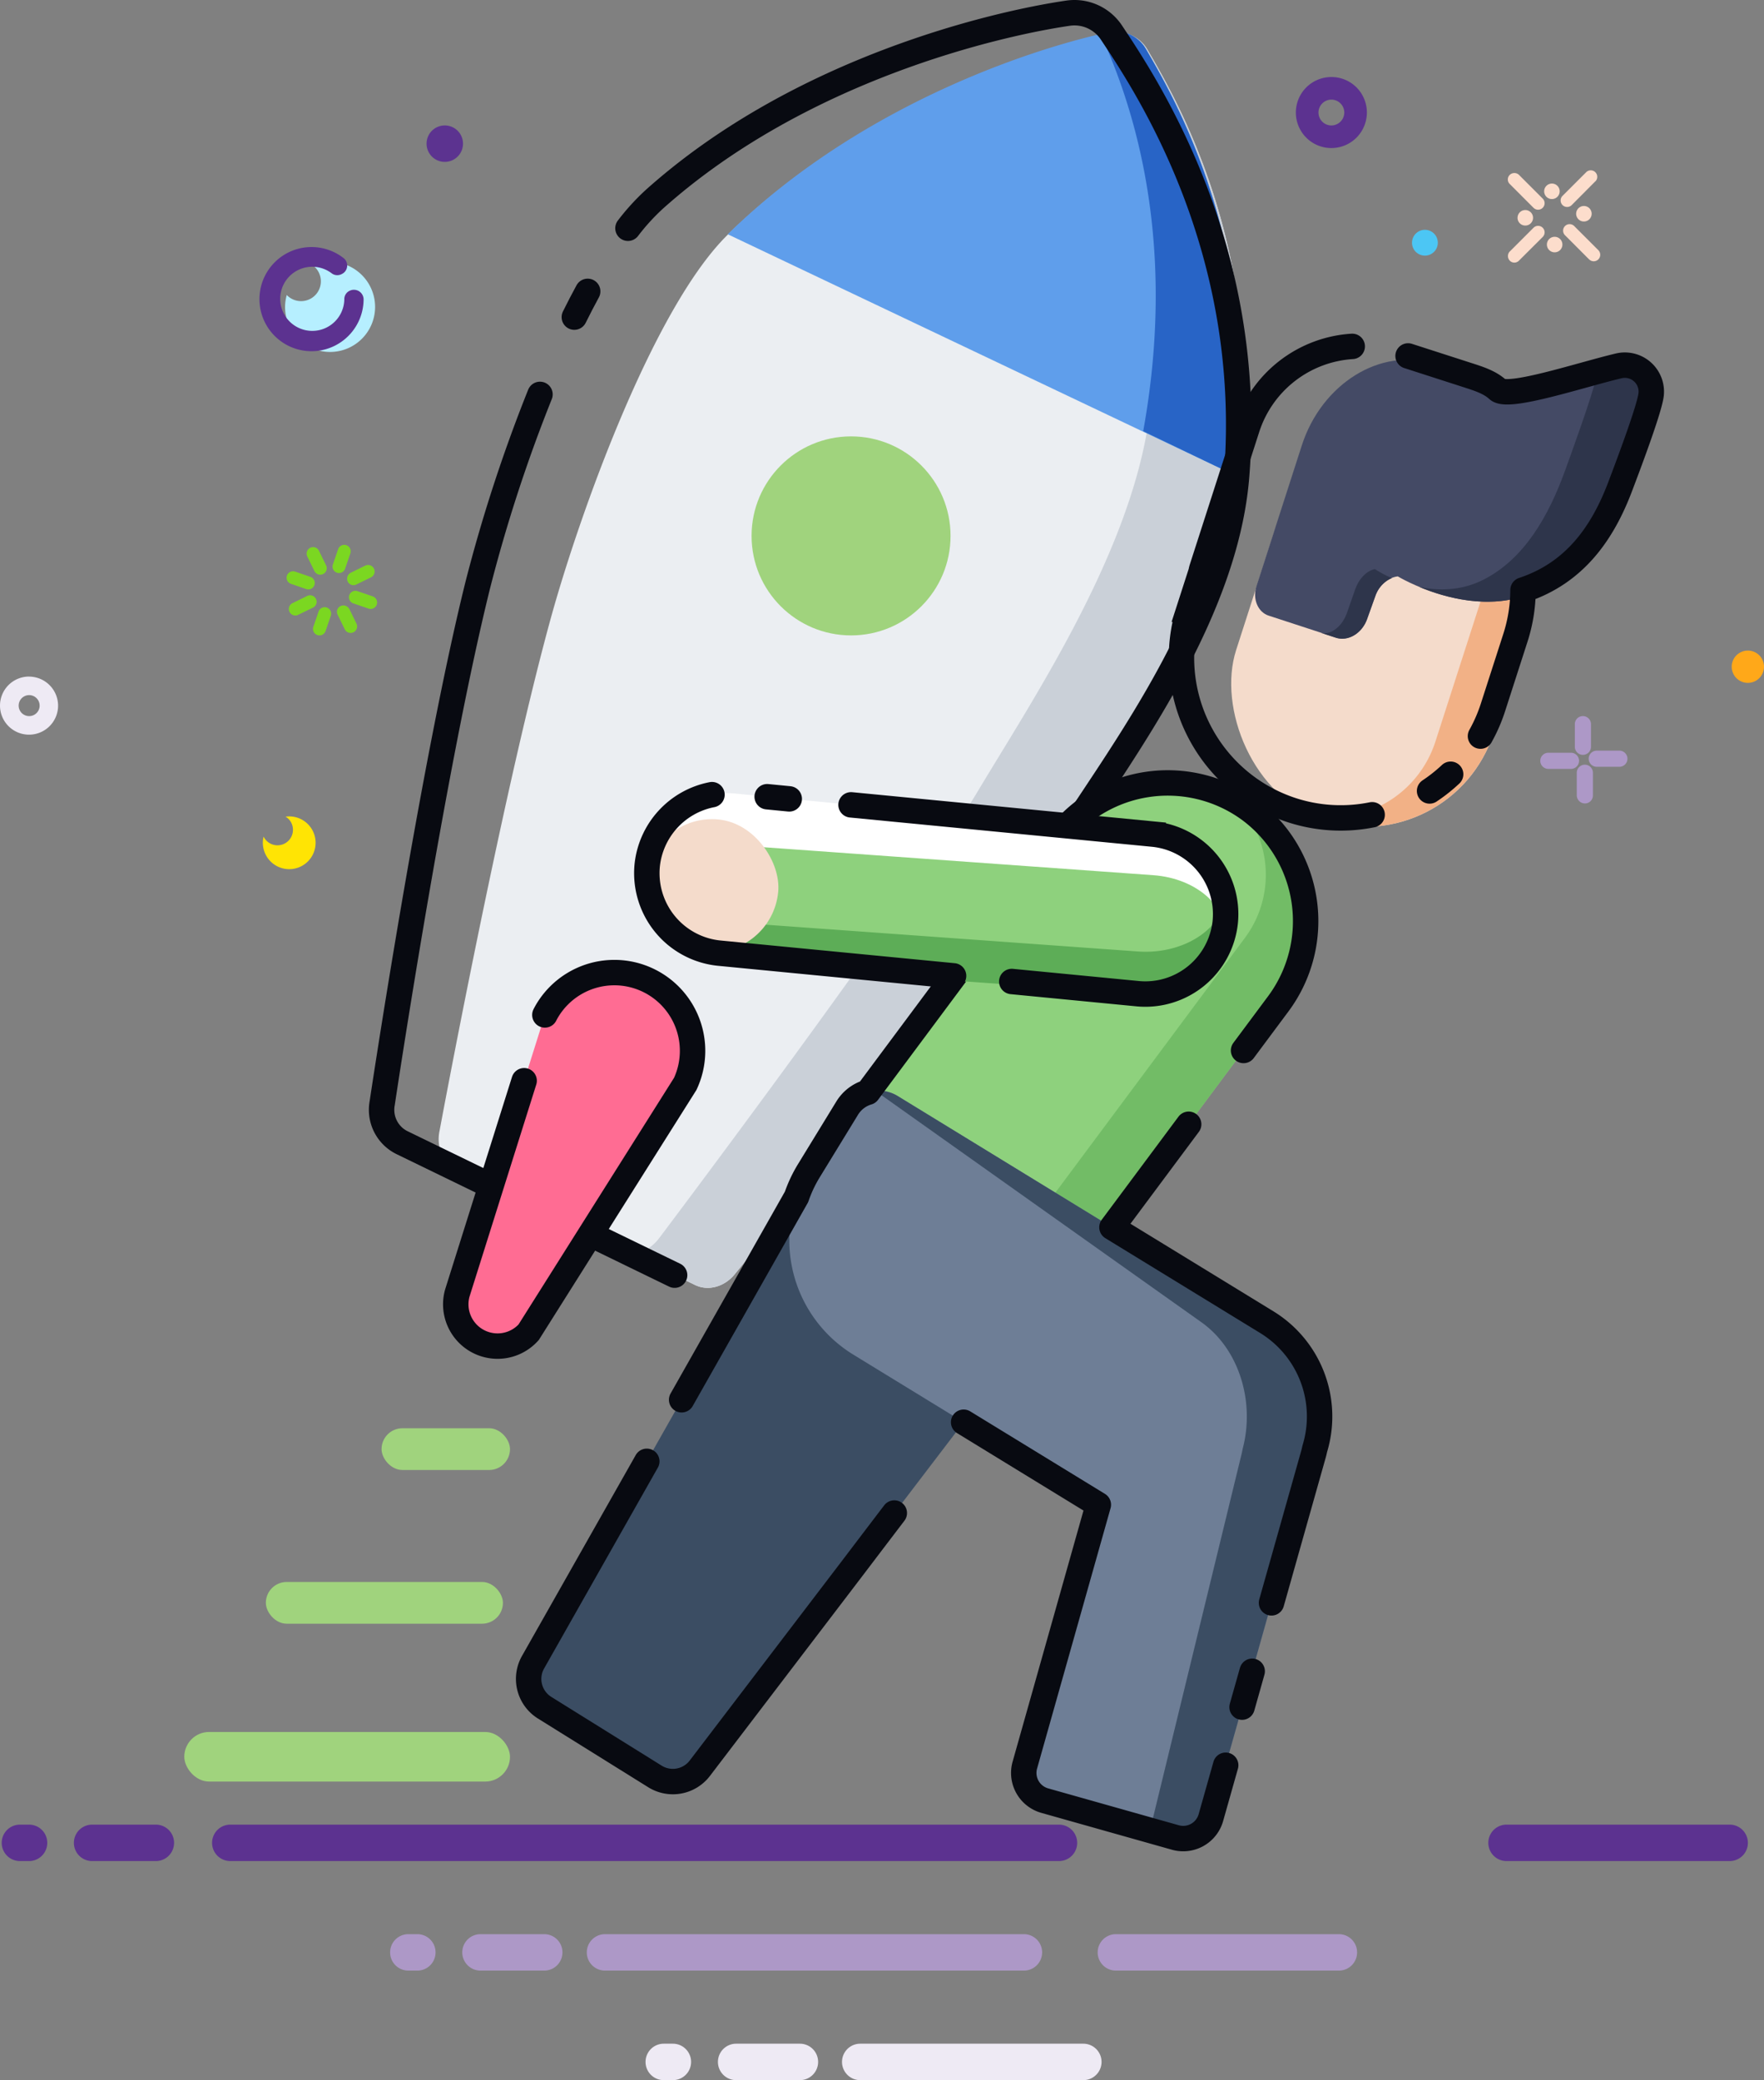 <svg xmlns="http://www.w3.org/2000/svg" viewBox="0 0 832.67 981.62"><rect x="0" y="0" width="832.67" height="981.62" fill="#808080" stroke="none"/><defs><style>.cls-1{fill:#5c3290;}.cls-2{fill:#ad98c7;}.cls-3{fill:#eeeaf4;}.cls-4{fill:#b6efff;}.cls-5{fill:#4cc6f4;}.cls-6{fill:#5c3390;}.cls-7{fill:#ffa819;}.cls-8{fill:#ffe404;}.cls-9{fill:#fcddcc;}.cls-10{fill:#7bd721;}.cls-11{fill:#ebeef2;}.cls-12{fill:#cad0d8;}.cls-13{fill:#5f9eeb;}.cls-14{fill:#2864c6;}.cls-15{fill:#a0d37d;}.cls-16,.cls-22{fill:none;stroke:#080a11;stroke-linecap:round;stroke-width:12px;}.cls-16{stroke-miterlimit:10;}.cls-17{fill:#ff6c93;}.cls-18{fill:#f4dbcb;}.cls-19{fill:#f2b186;}.cls-20{fill:#444a65;}.cls-21{fill:#2e354b;}.cls-22{stroke-linejoin:round;}.cls-23{fill:#8ed17d;}.cls-24,.cls-28{fill:#5dad57;}.cls-24{opacity:0.58;}.cls-25{fill:#3b4d63;}.cls-26{fill:#6e7e96;}.cls-27{fill:#fff;}</style></defs><title>资源 1</title><g id="图层_2" data-name="图层 2"><g id="图层_2-2" data-name="图层 2"><g id="图层_1-2" data-name="图层 1"><g id="_编组_" data-name="&lt;编组&gt;"><g id="_编组_2" data-name="&lt;编组&gt;"><path id="_复合路径_" data-name="&lt;复合路径&gt;" class="cls-1" d="M499.87,878.24H108.71a8.6,8.6,0,1,1,0-17.2H499.87a8.6,8.6,0,0,1,0,17.2Zm-426.3,0H43.48a8.6,8.6,0,0,1,0-17.2H73.57a8.6,8.6,0,0,1,0,17.2Zm742.89,0H711.14a8.6,8.6,0,1,1,0-17.2H816.46a8.6,8.6,0,0,1,0,17.2Zm-802.75,0H9.41a8.6,8.6,0,0,1,0-17.2h4.3a8.6,8.6,0,1,1,0,17.2Zm0,0"/><path id="_复合路径_2" data-name="&lt;复合路径&gt;" class="cls-2" d="M483.32,929.93H285.59a8.6,8.6,0,1,1,0-17.2H483.32a8.6,8.6,0,0,1,0,17.2Zm-226.42,0H226.81a8.6,8.6,0,0,1,0-17.2H256.9a8.6,8.6,0,0,1,0,17.2Zm375.15,0H526.74a8.6,8.6,0,0,1,0-17.2H632a8.6,8.6,0,1,1,0,17.2Zm-435,0h-4.3a8.6,8.6,0,0,1,0-17.2H197a8.6,8.6,0,1,1,0,17.2Zm0,0"/><path id="_复合路径_3" data-name="&lt;复合路径&gt;" class="cls-3" d="M377.58,981.62H347.49a8.6,8.6,0,0,1,0-17.2h30.09a8.6,8.6,0,0,1,0,17.2Zm133.79,0H406.06a8.6,8.6,0,0,1,0-17.2H511.37a8.6,8.6,0,1,1,0,17.2Zm-193.75,0h-4.3a8.6,8.6,0,1,1,0-17.2h4.3a8.6,8.6,0,0,1,0,17.2Zm0,0"/><g id="_编组_3" data-name="&lt;编组&gt;"><path id="_复合路径_4" data-name="&lt;复合路径&gt;" class="cls-4" d="M156.09,123.61a21.9,21.9,0,0,0-8.44,1.61,9.35,9.35,0,1,1-12.29,14,22.09,22.09,0,0,0-.8,5.37,21.25,21.25,0,1,0,21.53-21Zm0,0"/><path id="_复合路径_5" data-name="&lt;复合路径&gt;" class="cls-1" d="M162.53,141.2a15.13,15.13,0,1,1-6.08-12.31,4.41,4.41,0,0,0,4.55.59l.19-.09a4.46,4.46,0,0,0,.93-7.65,24.58,24.58,0,1,0,9.51,19.69,4.57,4.57,0,0,0-6.42-4.29,4.38,4.38,0,0,0-2.69,4.07Zm0,0"/></g><path id="_复合路径_6" data-name="&lt;复合路径&gt;" class="cls-5" d="M666.52,114.54a6.09,6.09,0,1,0,6.1-6.09,6.09,6.09,0,0,0-6.1,6.09Zm0,0"/><path id="_复合路径_7" data-name="&lt;复合路径&gt;" class="cls-6" d="M201.82,65a8.6,8.6,0,1,0,10.92-5.34A8.6,8.6,0,0,0,201.82,65Zm0,0"/><path id="_复合路径_8" data-name="&lt;复合路径&gt;" class="cls-7" d="M817.43,314.63a7.62,7.62,0,1,0,7.62-7.62,7.62,7.62,0,0,0-7.62,7.62Zm0,0"/><path id="_复合路径_9" data-name="&lt;复合路径&gt;" class="cls-8" d="M134.87,385.37h-.08a7.12,7.12,0,0,1,3.43,5.25,7.3,7.3,0,0,1-13.79,4.19,11.8,11.8,0,0,0-.23,4.65,12.45,12.45,0,1,0,10.66-14.09Zm0,0"/><path id="_复合路径_10" data-name="&lt;复合路径&gt;" class="cls-2" d="M730.88,355.22h10.67a3.81,3.81,0,1,1,0,7.62H730.88a3.81,3.81,0,1,1,0-7.62Zm13.41,20.11V364.67a3.81,3.81,0,0,1,7.62,0v10.67a3.77,3.77,0,0,1-3.81,3.81,3.87,3.87,0,0,1-3.81-3.81Zm20.11-13.48H753.73a3.81,3.81,0,1,1,0-7.62h10.67a3.81,3.81,0,0,1,0,7.62ZM751,341.74v10.66a3.81,3.81,0,0,1-7.62,0V341.74a3.77,3.77,0,0,1,3.81-3.81,3.82,3.82,0,0,1,3.81,3.81Zm0,0"/><g id="_编组_4" data-name="&lt;编组&gt;"><path id="_复合路径_11" data-name="&lt;复合路径&gt;" class="cls-9" d="M716.33,102.77A3.66,3.66,0,1,0,720,99.12a3.65,3.65,0,0,0-3.66,3.66Zm0,0"/><path id="_复合路径_12" data-name="&lt;复合路径&gt;" class="cls-9" d="M744,100.87a3.66,3.66,0,1,0,3.66-3.66,3.65,3.65,0,0,0-3.66,3.66Zm0,0"/><path id="_复合路径_13" data-name="&lt;复合路径&gt;" class="cls-9" d="M728.9,90.28a3.66,3.66,0,1,0,3.66-3.66,3.66,3.66,0,0,0-3.66,3.66Zm0,0"/><path id="_复合路径_14" data-name="&lt;复合路径&gt;" class="cls-9" d="M730.19,115.41a3.66,3.66,0,1,0,3.66-3.66,3.66,3.66,0,0,0-3.66,3.66Zm0,0"/><path id="_复合路径_15" data-name="&lt;复合路径&gt;" class="cls-9" d="M717,82.51l11.27,11.27a3.07,3.07,0,0,1-4.34,4.34L712.67,86.85a3,3,0,0,1,0-4.34,3.18,3.18,0,0,1,4.34,0Zm-4.34,36.18,11.27-11.27a3.07,3.07,0,0,1,4.34,4.34L717,123a3,3,0,0,1-4.34,0,3.18,3.18,0,0,1,0-4.34Zm37.4,3.66L738.8,111.07a3.07,3.07,0,1,1,4.34-4.34L754.41,118a3.07,3.07,0,1,1-4.34,4.34Zm3-36.79L741.85,96.83a3.07,3.07,0,0,1-4.34-4.34l11.27-11.27a3.07,3.07,0,0,1,4.34,4.34Zm0,0"/></g><path id="_复合路径_16" data-name="&lt;复合路径&gt;" class="cls-10" d="M148.46,269.58l-3.36-6.87a3.07,3.07,0,1,1,5.51-2.7l3.36,6.87a3.07,3.07,0,0,1-5.51,2.7Zm-3.93,8.4-7.2-2.47a3,3,0,1,1,2-5.76l7.2,2.47a3,3,0,0,1-2,5.76Zm3.2,8.75-6.87,3.36a3.07,3.07,0,1,1-2.7-5.51l6.87-3.36a3.07,3.07,0,1,1,2.7,5.52Zm8.42,3.86-2.47,7.2a3,3,0,0,1-5.77-2l2.47-7.2a3,3,0,1,1,5.77,2Zm8.75-3.2,3.36,6.87a3.07,3.07,0,1,1-5.52,2.7l-3.36-6.87a3,3,0,0,1,1.41-4.1,3.17,3.17,0,0,1,4.1,1.41Zm3.86-8.42,7.2,2.47a3,3,0,1,1-2,5.76l-7.2-2.47a3,3,0,1,1,2-5.76Zm-3.22-8.68,6.87-3.36a3.07,3.07,0,1,1,2.7,5.52l-6.87,3.36a3,3,0,0,1-4.11-1.41,3.18,3.18,0,0,1,1.41-4.11Zm-8.4-3.93,2.47-7.2a3,3,0,0,1,5.77,2l-2.47,7.2a3,3,0,0,1-5.77-2Zm0,0"/><path id="_复合路径_17" data-name="&lt;复合路径&gt;" class="cls-1" d="M628.46,36.35a16.76,16.76,0,1,0,16.75,16.76,16.71,16.71,0,0,0-16.75-16.76Zm0,22.85a6.09,6.09,0,1,1,6.09-6.1,6.12,6.12,0,0,1-6.09,6.1Zm0,0"/><path id="_复合路径_18" data-name="&lt;复合路径&gt;" class="cls-3" d="M13.71,319.27A13.71,13.71,0,1,0,27.42,333a13.75,13.75,0,0,0-13.71-13.71Zm0,18.66a4.95,4.95,0,1,1,5-4.95,4.94,4.94,0,0,1-5,4.95Zm0,0"/></g><g id="_编组_5" data-name="&lt;编组&gt;"><g id="_编组_6" data-name="&lt;编组&gt;"><path id="_路径_" data-name="&lt;路径&gt;" class="cls-11" d="M585.1,225.33c-7.71,63.25-53.34,127.56-79.23,168.92C471.16,449.7,347.18,600.87,347.18,600.87c-4.85,6.31-12.75,8.6-19.08,5.52l-113-55c-6.13-3-9.24-10.25-7.61-17.77,0,0,28.78-155.28,52.26-241,13.29-48.52,48.34-147.3,83.91-182,65.13-63.52,149.83-88.66,180-95a16.54,16.54,0,0,1,18,7.94C555.58,47.28,598,119.7,585.1,225.33Z"/><path id="_路径_2" data-name="&lt;路径&gt;" class="cls-12" d="M541.75,23.58a16.54,16.54,0,0,0-18-7.94c-1.17.24-2.43.52-3.75.82,11.71,25.6,38.52,90.76,21.28,187.79-11,61.69-54.48,127-79.51,168.78-33.56,56-150.21,210.7-150.21,210.7-4.13,5.8-10.16,8.6-15.13,7.24l31.67,15.41c6.33,3.08,14.23.79,19.08-5.52,0,0,124-151.17,158.69-206.62,25.89-41.36,71.51-105.67,79.23-168.92C598,119.7,555.58,47.28,541.75,23.58Z"/><path id="_路径_3" data-name="&lt;路径&gt;" class="cls-13" d="M583.72,224.67c13-105.55-29-177.82-42.77-201.47A16.38,16.38,0,0,0,523,15.3c-30.1,6.37-114.51,31.64-179.49,95.24Z"/><path id="_路径_4" data-name="&lt;路径&gt;" class="cls-14" d="M583.72,224.67c13-105.55-29-177.82-42.77-201.47A16.38,16.38,0,0,0,523,15.3l-3.46.76c11.37,25.28,37.73,90.22,20.09,187.42"/><circle id="_路径_5" data-name="&lt;路径&gt;" class="cls-15" cx="401.73" cy="252.89" r="46.96"/><path id="_路径_6" data-name="&lt;路径&gt;" class="cls-16" d="M318.44,601.75l-128.61-62.5a17.25,17.25,0,0,1-9.42-18.65S204,362.84,225.52,276.12a725.14,725.14,0,0,1,29.37-90"/><path id="_路径_7" data-name="&lt;路径&gt;" class="cls-16" d="M296.42,107.71A104.11,104.11,0,0,1,309,93.93C378,32.28,470.89,11.07,504.16,6.22a20.94,20.94,0,0,1,20.46,9.12c16.66,25.07,67.73,101.65,59.1,209.33-5.16,64.48-52.44,128-79,169-7.12,11-18,25.72-30.85,42.25"/><path id="_路径_8" data-name="&lt;路径&gt;" class="cls-16" d="M271.1,149.65q3.09-6.24,6.31-12.16"/><path id="_路径_9" data-name="&lt;路径&gt;" class="cls-17" d="M249.55,628.71a19.73,19.73,0,0,1-33.69-18.47l41.34-131.3a36.92,36.92,0,0,1,66.26,32.56Z"/><path id="_路径_10" data-name="&lt;路径&gt;" class="cls-16" d="M257.2,478.95q.38-.75.79-1.47a36.92,36.92,0,0,1,65.47,34l-73.91,117.2a19.73,19.73,0,0,1-33.69-18.47L247.41,510"/></g><rect id="_矩形_" data-name="&lt;矩形&gt;" class="cls-15" x="180.11" y="673.99" width="60.63" height="19.7" rx="9.85" ry="9.85"/><rect id="_矩形_2" data-name="&lt;矩形&gt;" class="cls-15" x="125.49" y="746.53" width="111.91" height="19.7" rx="9.85" ry="9.85"/><rect id="_矩形_3" data-name="&lt;矩形&gt;" class="cls-15" x="86.99" y="817.32" width="153.75" height="23.4" rx="11.7" ry="11.7"/></g><g id="_编组_7" data-name="&lt;编组&gt;"><g id="_编组_8" data-name="&lt;编组&gt;"><rect id="_矩形_4" data-name="&lt;矩形&gt;" class="cls-18" x="589.23" y="206.41" width="127.72" height="185.17" rx="63.86" ry="63.86" transform="translate(123.18 -185.9) rotate(17.86)"/><g id="_编组_9" data-name="&lt;编组&gt;"><path id="_路径_11" data-name="&lt;路径&gt;" class="cls-19" d="M681.49,210.88h0a63.83,63.83,0,0,0-6.4-1.7,51.56,51.56,0,0,1,27.69,62.55L677.5,350.15a51.56,51.56,0,0,1-59,34.62,63.85,63.85,0,0,0,6.19,2.36h0a64,64,0,0,0,80.37-41.2l17.62-54.69A64,64,0,0,0,681.49,210.88Z"/></g><path id="_路径_12" data-name="&lt;路径&gt;" class="cls-20" d="M705.64,181.15l-29.25-9.43c-24.66-7.95-52.51,9.37-61.89,38.47l-21.38,66.35c-2,6.07.65,12.39,5.79,14l31.65,10.33c5.8,1.89,12.33-2,14.75-8.76l3.92-10.95c1.8-5,6-8.64,10.57-9.17,0,0,33.05,20,62.37,8.25,22.11-8.84,34.51-28.3,42.73-50.52,2.67-7.21,13.65-36.67,14.59-43.71,1.14-8.46-5.34-14.85-12.63-12.52-15.88,5.08-45.6,17.8-49.65,13.56C714.18,183.92,709.87,182.51,705.64,181.15Z"/><g id="_编组_10" data-name="&lt;编组&gt;"><path id="_路径_13" data-name="&lt;路径&gt;" class="cls-21" d="M649,268.56c-3.88.77-7.54,4.54-9.31,9.58l-3.85,11c-2.32,6.6-7.72,10.7-12.37,9.5l7.08,2.31c5.8,1.89,12.33-2,14.75-8.76l3.92-10.95a14.09,14.09,0,0,1,7.77-8.42A56.91,56.91,0,0,1,649,268.56Z"/><path id="_路径_14" data-name="&lt;路径&gt;" class="cls-21" d="M701.48,182c.82,1,3.17.83,6.43-.13l-2.26-.75-13.5-4.35C695.6,177.91,699.11,179.07,701.48,182Z"/><path id="_路径_15" data-name="&lt;路径&gt;" class="cls-21" d="M766.87,173.53c-3.85,1.23-8.53,2.92-13.45,4.7-1.57,7.82-11.86,36.13-14.41,43.19-8,22.28-19.43,42.07-38.36,51.93-10.71,5.58-21.67,5.52-30.73,3.63,12,5,33,11,52.25,3.31,22.11-8.84,34.51-28.3,42.73-50.52,2.67-7.21,13.65-36.67,14.6-43.71C780.64,177.59,774.16,171.2,766.87,173.53Z"/></g><g id="_编组_11" data-name="&lt;编组&gt;"><path id="_路径_16" data-name="&lt;路径&gt;" class="cls-16" d="M674.81,373.25a75.91,75.91,0,0,0,9.94-7.88"/><path id="_路径_17" data-name="&lt;路径&gt;" class="cls-16" d="M638.3,163.46a55.81,55.81,0,0,0-49.58,38.43l-21.38,66.35a11.51,11.51,0,0,0-.39,1.65l-5.68,17.61a75.6,75.6,0,0,0,48.62,94.86h0a74.72,74.72,0,0,0,37.81,2.13"/><path id="_路径_18" data-name="&lt;路径&gt;" class="cls-22" d="M698.83,347.37a75,75,0,0,0,5.93-13.63L715.32,301a74.74,74.74,0,0,0,3.61-22.57c24.43-8.06,37.54-26.91,45.8-48.69,2.72-7.19,13.94-36.58,14.68-43.68a12.5,12.5,0,0,0-15.35-13.4c-18.21,4.33-52.11,15.7-57.05,11.18-3.7-3.39-8.78-5.05-13.78-6.66l-28.57-9.21"/></g></g><g id="_编组_12" data-name="&lt;编组&gt;"><rect id="_矩形_5" data-name="&lt;矩形&gt;" class="cls-23" x="361.74" y="431.75" width="285.96" height="130.47" rx="65.23" ry="65.23" transform="translate(-195.32 605.03) rotate(-53.33)"/><g id="_编组_13" data-name="&lt;编组&gt;"><polygon id="_路径_19" data-name="&lt;路径&gt;" class="cls-24" points="498.82 395.66 498.82 395.66 405.97 520.38 405.97 520.39 498.82 395.66"/><path id="_路径_20" data-name="&lt;路径&gt;" class="cls-24" d="M590.11,382.29h0a65.07,65.07,0,0,0-7-4.5,49.83,49.83,0,0,1,4.63,64.67L476.31,592.19A49.83,49.83,0,0,1,413,606.29a65,65,0,0,0,6.31,5.38h0a65.43,65.43,0,0,0,91.28-13.37l92.86-124.72A65.43,65.43,0,0,0,590.11,382.29Z"/></g><path id="_路径_21" data-name="&lt;路径&gt;" class="cls-25" d="M518.14,588.19,330.36,834.4a16,16,0,0,1-21.25,3.89l-52-32.39a16,16,0,0,1-5.48-21.53L397.46,526.9Z"/><path id="_路径_22" data-name="&lt;路径&gt;" class="cls-26" d="M598.09,624,423.68,517.18a17.33,17.33,0,0,0-23.76,5.71l-18.13,29.61a63.2,63.2,0,0,0,20.83,86.64l115.83,70.93L483.75,833a13.58,13.58,0,0,0,9.35,16.7l61.77,17.43a13.58,13.58,0,0,0,16.7-9.35L620,686.25c.24-.84.43-1.69.61-2.53A52.21,52.21,0,0,0,598.09,624Z"/><path id="_路径_23" data-name="&lt;路径&gt;" class="cls-25" d="M598.09,624,423.68,517.18A17.18,17.18,0,0,0,411.59,515a13.58,13.58,0,0,1,5.07,2.23L567.15,624c17.79,12.63,25.31,37.58,19.42,59.74-.15.85-.32,1.69-.53,2.53L544.27,857.8a14.06,14.06,0,0,1-2.74,5.59l13.34,3.77a13.58,13.58,0,0,0,16.7-9.35L620,686.25c.24-.84.43-1.69.61-2.53A52.21,52.21,0,0,0,598.09,624Z"/><path id="_路径_24" data-name="&lt;路径&gt;" class="cls-22" d="M305.31,689.6l-53.67,94.76a16,16,0,0,0,5.48,21.53l52,32.39a16,16,0,0,0,21.25-3.89l71.37-93.57L413,726l9.14-12"/><path id="_路径_25" data-name="&lt;路径&gt;" class="cls-22" d="M587,495.72l16.48-22.14a65.43,65.43,0,0,0-13.37-91.28h0a65.43,65.43,0,0,0-91.28,13.37L409.66,515.42a17.18,17.18,0,0,0-9.75,7.48l-18.13,29.61a62.6,62.6,0,0,0-5.79,12.3l-54.23,95.74"/><path id="_路径_26" data-name="&lt;路径&gt;" class="cls-22" d="M600.19,756.38,620,686.25c.24-.84.43-1.69.61-2.53A52.21,52.21,0,0,0,598.09,624l-73.21-44.83,36.21-48.63"/><line id="_路径_27" data-name="&lt;路径&gt;" class="cls-22" x1="586.3" y1="805.6" x2="591.08" y2="788.67"/><path id="_路径_28" data-name="&lt;路径&gt;" class="cls-22" d="M454.87,671.15l63.58,38.93L483.75,833a13.58,13.58,0,0,0,9.35,16.7l61.77,17.43a13.58,13.58,0,0,0,16.7-9.35l7-24.76"/></g><g id="_编组_14" data-name="&lt;编组&gt;"><rect id="_矩形_6" data-name="&lt;矩形&gt;" class="cls-27" x="304.85" y="383.88" width="274.17" height="75.65" rx="37.83" ry="37.83" transform="translate(42.73 -40.66) rotate(5.53)"/><path id="_路径_29" data-name="&lt;路径&gt;" class="cls-23" d="M537.08,469,339.49,454.76c-20.71-1.49-36-15.3-34-30.68h0c2-15.38,20.59-26.75,41.3-25.26L544.38,413c20.71,1.49,36,15.3,34,30.68h0C576.38,459.1,557.79,470.47,537.08,469Z"/><path id="_路径_30" data-name="&lt;路径&gt;" class="cls-28" d="M537.08,449,339.49,434.79c-14.73-1.06-26.71-8.35-31.69-18a22.12,22.12,0,0,0-2.31,7.29h0c-2,15.38,13.29,29.19,34,30.68L537.08,469c20.71,1.49,39.29-9.88,41.3-25.26h0A21.36,21.36,0,0,0,576.07,431C570.14,442.56,554.35,450.26,537.08,449Z"/><rect id="_矩形_7" data-name="&lt;矩形&gt;" class="cls-18" x="304.72" y="386.59" width="62.72" height="62.72" rx="31.36" ry="31.36" transform="translate(41.88 -30.47) rotate(5.53)"/><path id="_路径_31" data-name="&lt;路径&gt;" class="cls-16" d="M401.72,379.81l142.66,13.82a37.94,37.94,0,0,1,34,41.3h0a37.94,37.94,0,0,1-41.3,34l-59.49-5.76"/><line id="_路径_32" data-name="&lt;路径&gt;" class="cls-16" x1="362.13" y1="375.97" x2="372.56" y2="376.99"/><path id="_路径_33" data-name="&lt;路径&gt;" class="cls-16" d="M450.12,460.51,339.49,449.79a37.94,37.94,0,0,1-34-41.3h0A38,38,0,0,1,336.08,375"/></g></g></g></g></g></g></svg>